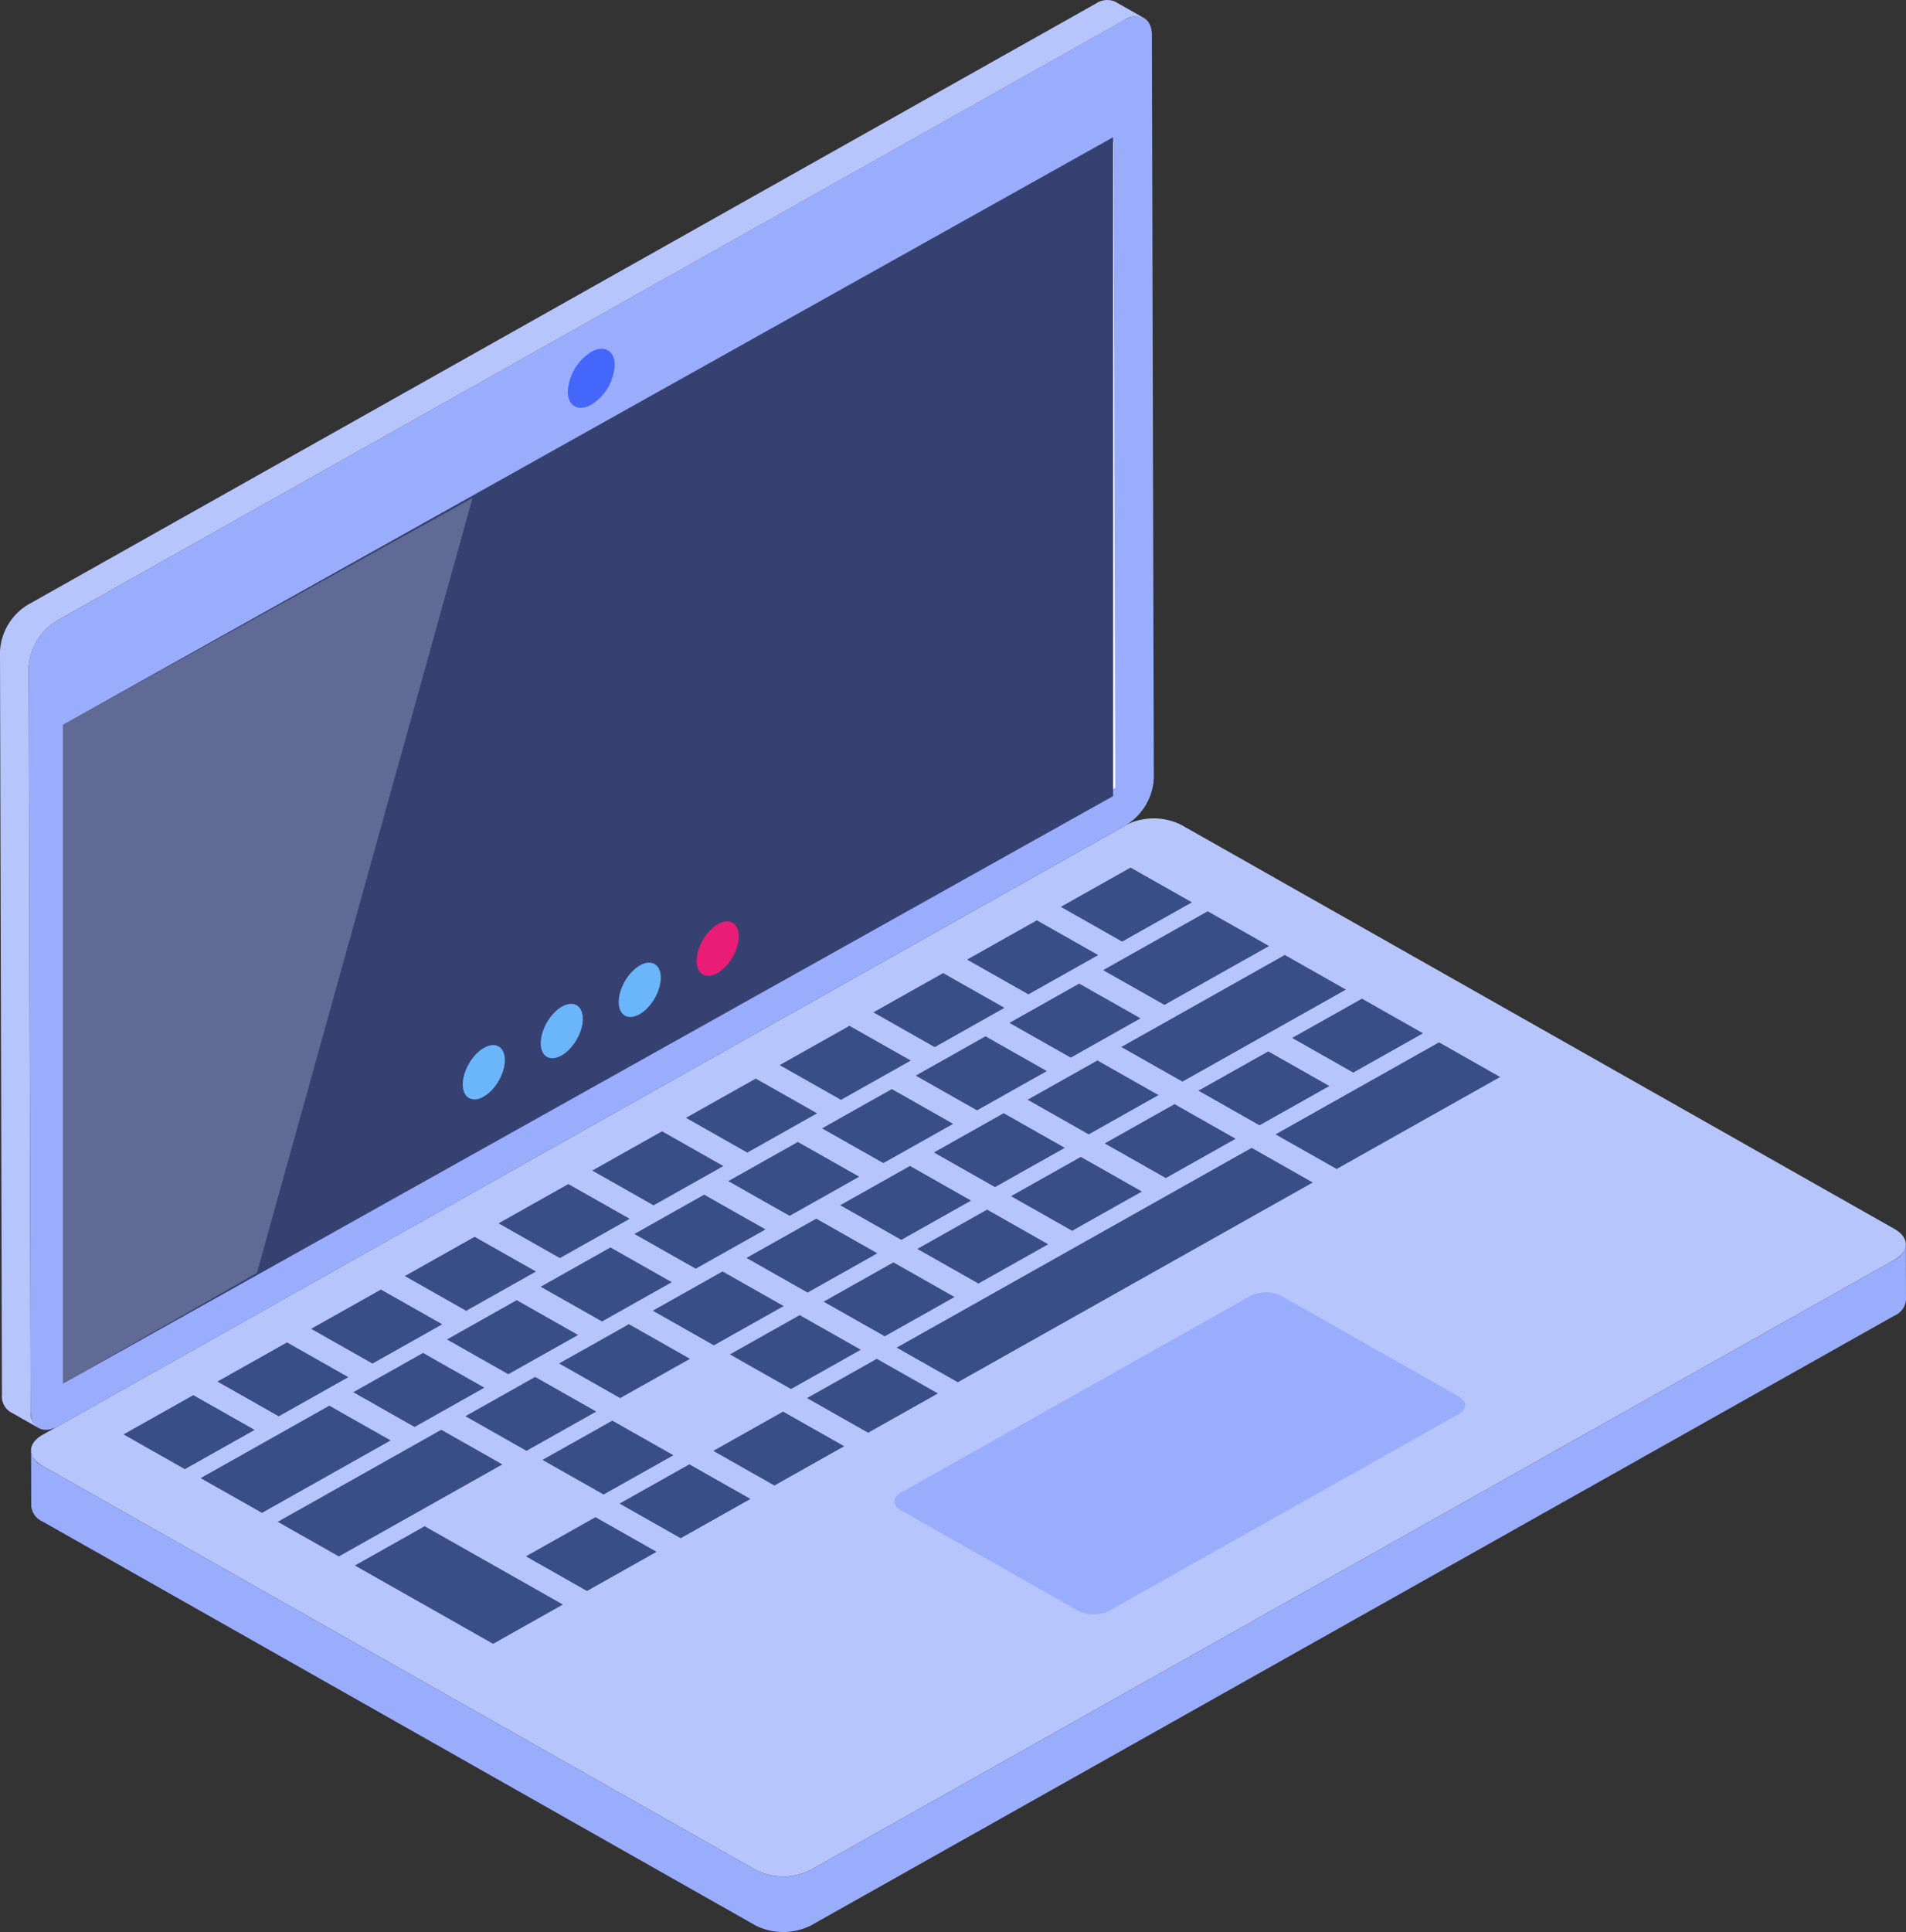 <svg xmlns="http://www.w3.org/2000/svg" width="224.627" height="227.596" viewBox="0 0 224.627 227.596">
  <rect x="0" y="0" width="224.627" height="227.596" fill="#333333" stroke="none"/>
  <g id="A-Notebook" transform="translate(-93.993 -246.247)">
    <g id="iconfinder-webbrowseronlaptop-4417111_116624_1_" data-name="iconfinder-webbrowseronlaptop-4417111_116624 (1)" transform="translate(93.992 246.247)">
      <g id="Grupo_1918" data-name="Grupo 1918" transform="translate(0 0)">
        <g id="Grupo_1908" data-name="Grupo 1908">
          <g id="Grupo_1907" data-name="Grupo 1907">
            <g id="Grupo_1906" data-name="Grupo 1906">
              <g id="Grupo_1900" data-name="Grupo 1900" transform="translate(3.658 96.409)">
                <g id="Grupo_1897" data-name="Grupo 1897" transform="translate(0)">
                  <path id="Caminho_2794" data-name="Caminho 2794" d="M3.249,97.592l84.086,47.619a7.245,7.245,0,0,0,6.435.016L221.537,73.333c1.782-1,1.782-2.621,0-3.634L137.45,22.08a7.262,7.262,0,0,0-6.419,0L3.266,93.958C1.483,94.971,1.467,96.595,3.249,97.592Z" transform="translate(-1.921 -21.333)" fill="#b7c5fd"/>
                </g>
                <g id="Grupo_1898" data-name="Grupo 1898" transform="translate(101.744 55.831)">
                  <path id="Caminho_2795" data-name="Caminho 2795" d="M13.352,56.707c-1.013.57-1.007,1.5,0,2.069l20.9,11.838a4.141,4.141,0,0,0,3.665.006L79.112,47.445c1.013-.57,1.007-1.5,0-2.069l-20.9-11.838a4.141,4.141,0,0,0-3.665-.006Z" transform="translate(-12.594 -33.108)" fill="#9aadfd"/>
                </g>
                <g id="Grupo_1899" data-name="Grupo 1899" transform="translate(0.008 50.184)">
                  <path id="Caminho_2796" data-name="Caminho 2796" d="M1.917,56.191l.017,6.561a2.217,2.217,0,0,0,1.32,1.8L87.34,112.171a7.3,7.3,0,0,0,6.435,0L221.541,40.294a2.207,2.207,0,0,0,1.337-1.833l-.016-6.545a2.207,2.207,0,0,1-1.337,1.817L93.759,105.627a7.245,7.245,0,0,1-6.435-.016L3.237,57.992A2.164,2.164,0,0,1,1.917,56.191Z" transform="translate(-1.917 -31.917)" fill="#9aadfd"/>
                </g>
              </g>
              <g id="Grupo_1905" data-name="Grupo 1905">
                <g id="Grupo_1901" data-name="Grupo 1901" transform="translate(3.382 1.91)">
                  <path id="Caminho_2797" data-name="Caminho 2797" d="M23.349,72.675A6.869,6.869,0,0,0,20.136,78.1l.228,87.6c.006,1.982,1.454,2.8,3.234,1.8L149.523,96.65a6.887,6.887,0,0,0,3.213-5.424l-.228-87.6c-.006-1.994-1.454-2.8-3.234-1.8Z" transform="translate(-20.136 -1.403)" fill="#9aadfd"/>
                </g>
                <g id="Grupo_1902" data-name="Grupo 1902" transform="translate(66.917 41.087)">
                  <path id="Caminho_2798" data-name="Caminho 2798" d="M35.958,10.032A5.9,5.9,0,0,0,33.193,14.7c0,1.71,1.238,2.415,2.783,1.545a5.889,5.889,0,0,0,2.747-4.657C38.718,9.877,37.485,9.173,35.958,10.032Z" transform="translate(-33.193 -9.665)" fill="#4466fb"/>
                </g>
                <g id="Grupo_1903" data-name="Grupo 1903" transform="translate(0)">
                  <path id="Caminho_2799" data-name="Caminho 2799" d="M20.376,77.7l.231,87.593a2.171,2.171,0,0,0,.941,2.01l3.377,1.914a2.171,2.171,0,0,1-.941-2.01l-.231-87.593a6.921,6.921,0,0,1,3.218-5.435L152.9,3.343a2.368,2.368,0,0,1,2.294-.225L151.812,1.2a2.369,2.369,0,0,0-2.294.225L23.593,72.278A6.868,6.868,0,0,0,20.376,77.7Z" transform="translate(-20.376 -1)" fill="#b7c5fd"/>
                </g>
                <g id="Grupo_1904" data-name="Grupo 1904" transform="translate(7.927 16.712)">
                  <path id="Caminho_2800" data-name="Caminho 2800" d="M21.07,73.884l.219,76.09L144.58,80.614l-.219-76.09Z" transform="translate(-21.07 -4.525)" fill="#fff"/>
                </g>
              </g>
            </g>
          </g>
        </g>
        <g id="Grupo_1917" data-name="Grupo 1917" transform="translate(23.415 31.461)">
          <g id="Grupo_1915" data-name="Grupo 1915">
            <g id="Grupo_1909" data-name="Grupo 1909" transform="translate(0.093 49.796)">
              <path id="Caminho_2801" data-name="Caminho 2801" d="M31.138,51.291l.013,4.533L90.078,22.671l-.013-4.533Z" transform="translate(-31.138 -18.137)" fill="#6bb5fb"/>
            </g>
            <g id="Grupo_1913" data-name="Grupo 1913" transform="translate(0)">
              <g id="Grupo_1910" data-name="Grupo 1910" transform="translate(0.151 69.728)">
                <path id="Caminho_2802" data-name="Caminho 2802" d="M31.126,55.495l.013,4.533L90.066,26.874l-.013-4.533Z" transform="translate(-31.126 -22.341)" fill="#6bb5fb"/>
              </g>
              <g id="Grupo_1911" data-name="Grupo 1911" transform="translate(0.122 59.798)">
                <path id="Caminho_2803" data-name="Caminho 2803" d="M31.132,53.4l.013,4.461L90.072,24.708l-.013-4.461Z" transform="translate(-31.132 -20.247)" fill="#6bb5fb"/>
              </g>
              <g id="Grupo_1912" data-name="Grupo 1912">
                <path id="Caminho_2804" data-name="Caminho 2804" d="M23.33,62.192l.055,19,96.97-54.557-.055-19Z" transform="translate(-23.33 -7.635)" fill="#4466fb"/>
              </g>
            </g>
            <g id="Grupo_1914" data-name="Grupo 1914" transform="translate(65.767 28.393)">
              <path id="Caminho_2805" data-name="Caminho 2805" d="M23.308,31.231,23.379,55.7l31.3-17.607L54.6,13.623Z" transform="translate(-23.308 -13.623)" fill="#798ffe"/>
            </g>
          </g>
        </g>
      </g>
      <g id="Grupo_1965" data-name="Grupo 1965" transform="translate(14.558 102.203)">
        <g id="Grupo_1919" data-name="Grupo 1919" transform="translate(73.419 41.361)">
          <path id="Caminho_2807" data-name="Caminho 2807" d="M26.831,35.9l7.2,4.08,8.224-4.627-7.2-4.08Z" transform="translate(-26.831 -31.278)" fill="#384e85"/>
        </g>
        <g id="Grupo_1920" data-name="Grupo 1920" transform="translate(82.508 46.508)">
          <path id="Caminho_2808" data-name="Caminho 2808" d="M24.963,36.99l7.2,4.08,8.224-4.627-7.2-4.08Z" transform="translate(-24.963 -32.363)" fill="#384e85"/>
        </g>
        <g id="Grupo_1943" data-name="Grupo 1943" transform="translate(55.242)">
          <g id="Grupo_1921" data-name="Grupo 1921" transform="translate(55.219)">
            <path id="Caminho_2809" data-name="Caminho 2809" d="M19.213,27.181l7.228,4.093,8.224-4.627-7.228-4.093Z" transform="translate(-19.213 -22.555)" fill="#384e85"/>
          </g>
          <g id="Grupo_1922" data-name="Grupo 1922" transform="translate(44.175 6.213)">
            <path id="Caminho_2810" data-name="Caminho 2810" d="M21.483,28.492l7.228,4.093,8.224-4.627-7.228-4.093Z" transform="translate(-21.483 -23.865)" fill="#384e85"/>
          </g>
          <g id="Grupo_1923" data-name="Grupo 1923" transform="translate(60.207 5.147)">
            <path id="Caminho_2811" data-name="Caminho 2811" d="M17.345,30.574l7.228,4.094L36.9,27.734,29.669,23.64Z" transform="translate(-17.345 -23.64)" fill="#384e85"/>
          </g>
          <g id="Grupo_1924" data-name="Grupo 1924" transform="translate(33.131 12.427)">
            <path id="Caminho_2812" data-name="Caminho 2812" d="M23.753,29.8,30.981,33.9,39.2,29.269l-7.228-4.093Z" transform="translate(-23.753 -25.176)" fill="#384e85"/>
          </g>
          <g id="Grupo_1925" data-name="Grupo 1925" transform="translate(49.163 13.667)">
            <path id="Caminho_2813" data-name="Caminho 2813" d="M20.458,30.064l7.228,4.093,8.224-4.627-7.228-4.094Z" transform="translate(-20.458 -25.437)" fill="#384e85"/>
          </g>
          <g id="Grupo_1926" data-name="Grupo 1926" transform="translate(82.484 15.441)">
            <path id="Caminho_2814" data-name="Caminho 2814" d="M13.614,30.438l7.2,4.08,8.224-4.627-7.2-4.08Z" transform="translate(-13.614 -25.811)" fill="#384e85"/>
          </g>
          <g id="Grupo_1927" data-name="Grupo 1927" transform="translate(62.352 10.294)">
            <path id="Caminho_2815" data-name="Caminho 2815" d="M15.482,35.566l7.2,4.08,19.267-10.84-7.2-4.08Z" transform="translate(-15.482 -24.726)" fill="#384e85"/>
          </g>
          <g id="Grupo_1928" data-name="Grupo 1928" transform="translate(22.087 18.64)">
            <path id="Caminho_2816" data-name="Caminho 2816" d="M26.022,31.113l7.228,4.093,8.224-4.627-7.228-4.093Z" transform="translate(-26.022 -26.486)" fill="#384e85"/>
          </g>
          <g id="Grupo_1929" data-name="Grupo 1929" transform="translate(38.12 19.88)">
            <path id="Caminho_2817" data-name="Caminho 2817" d="M22.727,31.374l7.228,4.093,8.224-4.627-7.228-4.093Z" transform="translate(-22.727 -26.748)" fill="#384e85"/>
          </g>
          <g id="Grupo_1930" data-name="Grupo 1930" transform="translate(71.44 21.654)">
            <path id="Caminho_2818" data-name="Caminho 2818" d="M15.884,31.748l7.2,4.08L31.312,31.2l-7.2-4.08Z" transform="translate(-15.884 -27.122)" fill="#384e85"/>
          </g>
          <g id="Grupo_1931" data-name="Grupo 1931" transform="translate(51.308 22.721)">
            <path id="Caminho_2819" data-name="Caminho 2819" d="M20.022,31.973l7.2,4.08,8.224-4.627-7.2-4.08Z" transform="translate(-20.022 -27.347)" fill="#384e85"/>
          </g>
          <g id="Grupo_1932" data-name="Grupo 1932" transform="translate(11.044 24.854)">
            <path id="Caminho_2820" data-name="Caminho 2820" d="M28.292,32.423l7.228,4.093,8.224-4.627L36.516,27.8Z" transform="translate(-28.292 -27.796)" fill="#384e85"/>
          </g>
          <g id="Grupo_1933" data-name="Grupo 1933" transform="translate(27.076 26.094)">
            <path id="Caminho_2821" data-name="Caminho 2821" d="M25,32.685l7.228,4.093,8.224-4.627-7.228-4.093Z" transform="translate(-24.997 -28.058)" fill="#384e85"/>
          </g>
          <g id="Grupo_1934" data-name="Grupo 1934" transform="translate(80.528 20.587)">
            <path id="Caminho_2822" data-name="Caminho 2822" d="M11.747,37.737l7.2,4.08,19.267-10.84-7.2-4.08Z" transform="translate(-11.747 -26.897)" fill="#384e85"/>
          </g>
          <g id="Grupo_1935" data-name="Grupo 1935" transform="translate(60.396 27.867)">
            <path id="Caminho_2823" data-name="Caminho 2823" d="M18.154,33.059l7.2,4.08,8.224-4.627-7.2-4.08Z" transform="translate(-18.154 -28.432)" fill="#384e85"/>
          </g>
          <g id="Grupo_1936" data-name="Grupo 1936" transform="translate(40.264 28.934)">
            <path id="Caminho_2824" data-name="Caminho 2824" d="M22.291,33.284l7.2,4.08,8.224-4.627-7.2-4.08Z" transform="translate(-22.291 -28.657)" fill="#384e85"/>
          </g>
          <g id="Grupo_1937" data-name="Grupo 1937" transform="translate(0 31.067)">
            <path id="Caminho_2825" data-name="Caminho 2825" d="M30.562,33.734l7.228,4.093L46.014,33.2l-7.228-4.094Z" transform="translate(-30.562 -29.107)" fill="#384e85"/>
          </g>
          <g id="Grupo_1938" data-name="Grupo 1938" transform="translate(16.032 32.321)">
            <path id="Caminho_2826" data-name="Caminho 2826" d="M27.272,33.985,34.5,38.078l8.2-4.613-7.228-4.093Z" transform="translate(-27.272 -29.371)" fill="#384e85"/>
          </g>
          <g id="Grupo_1939" data-name="Grupo 1939" transform="translate(49.353 34.081)">
            <path id="Caminho_2827" data-name="Caminho 2827" d="M20.424,34.369l7.2,4.08,8.224-4.627-7.2-4.08Z" transform="translate(-20.424 -29.742)" fill="#384e85"/>
          </g>
          <g id="Grupo_1940" data-name="Grupo 1940" transform="translate(29.22 35.148)">
            <path id="Caminho_2828" data-name="Caminho 2828" d="M24.561,34.594l7.2,4.08,8.224-4.627-7.2-4.08Z" transform="translate(-24.561 -29.967)" fill="#384e85"/>
          </g>
          <g id="Grupo_1941" data-name="Grupo 1941" transform="translate(38.309 40.294)">
            <path id="Caminho_2829" data-name="Caminho 2829" d="M22.693,35.68l7.2,4.08,8.224-4.627-7.2-4.08Z" transform="translate(-22.693 -31.053)" fill="#384e85"/>
          </g>
          <g id="Grupo_1942" data-name="Grupo 1942" transform="translate(35.879 33.014)">
            <path id="Caminho_2830" data-name="Caminho 2830" d="M16.286,53.051l7.2,4.08L65.32,33.6l-7.2-4.08Z" transform="translate(-16.286 -29.517)" fill="#384e85"/>
          </g>
        </g>
        <g id="Grupo_1944" data-name="Grupo 1944" transform="translate(58.465 70.295)">
          <path id="Caminho_2831" data-name="Caminho 2831" d="M29.9,42.007l7.2,4.08,8.224-4.627-7.2-4.08Z" transform="translate(-29.904 -37.38)" fill="#384e85"/>
        </g>
        <g id="Grupo_1945" data-name="Grupo 1945" transform="translate(69.508 64.082)">
          <path id="Caminho_2832" data-name="Caminho 2832" d="M27.635,40.7l7.2,4.08,8.224-4.627-7.2-4.08Z" transform="translate(-27.635 -36.07)" fill="#384e85"/>
        </g>
        <g id="Grupo_1946" data-name="Grupo 1946" transform="translate(80.552 57.868)">
          <path id="Caminho_2833" data-name="Caminho 2833" d="M25.365,39.386l7.2,4.08,8.224-4.627-7.2-4.08Z" transform="translate(-25.365 -34.759)" fill="#384e85"/>
        </g>
        <g id="Grupo_1947" data-name="Grupo 1947" transform="translate(71.464 52.721)">
          <path id="Caminho_2834" data-name="Caminho 2834" d="M27.233,38.3l7.2,4.08,8.224-4.627-7.2-4.08Z" transform="translate(-27.233 -33.674)" fill="#384e85"/>
        </g>
        <g id="Grupo_1948" data-name="Grupo 1948" transform="translate(62.375 47.574)">
          <path id="Caminho_2835" data-name="Caminho 2835" d="M29.1,37.215l7.2,4.08,8.224-4.627-7.2-4.08Z" transform="translate(-29.101 -32.588)" fill="#384e85"/>
        </g>
        <g id="Grupo_1949" data-name="Grupo 1949" transform="translate(49.163 44.748)">
          <path id="Caminho_2836" data-name="Caminho 2836" d="M31.811,36.619l7.228,4.093,8.224-4.627-7.228-4.093Z" transform="translate(-31.811 -31.992)" fill="#384e85"/>
        </g>
        <g id="Grupo_1950" data-name="Grupo 1950" transform="translate(44.199 37.281)">
          <path id="Caminho_2837" data-name="Caminho 2837" d="M32.831,35.044l7.228,4.093,8.224-4.627-7.228-4.093Z" transform="translate(-32.831 -30.417)" fill="#384e85"/>
        </g>
        <g id="Grupo_1951" data-name="Grupo 1951" transform="translate(11.067 55.934)">
          <path id="Caminho_2838" data-name="Caminho 2838" d="M39.645,38.965l7.228,4.093,8.2-4.613-7.228-4.094Z" transform="translate(-39.645 -34.351)" fill="#384e85"/>
        </g>
        <g id="Grupo_1952" data-name="Grupo 1952" transform="translate(9.088 63.388)">
          <path id="Caminho_2839" data-name="Caminho 2839" d="M38.62,44.457l7.228,4.093,15.167-8.533-7.228-4.093Z" transform="translate(-38.62 -35.923)" fill="#384e85"/>
        </g>
        <g id="Grupo_1953" data-name="Grupo 1953" transform="translate(49.376 65.148)">
          <path id="Caminho_2840" data-name="Caminho 2840" d="M31.772,40.921l7.2,4.08L47.2,40.375,40,36.295Z" transform="translate(-31.772 -36.295)" fill="#384e85"/>
        </g>
        <g id="Grupo_1954" data-name="Grupo 1954" transform="translate(18.177 66.228)">
          <path id="Caminho_2841" data-name="Caminho 2841" d="M35.915,47.362l7.2,4.08L62.387,40.6l-7.2-4.08Z" transform="translate(-35.915 -36.522)" fill="#384e85"/>
        </g>
        <g id="Grupo_1955" data-name="Grupo 1955" transform="translate(40.288 60.001)">
          <path id="Caminho_2842" data-name="Caminho 2842" d="M33.64,39.836l7.2,4.08,8.223-4.627-7.2-4.08Z" transform="translate(-33.64 -35.209)" fill="#384e85"/>
        </g>
        <g id="Grupo_1956" data-name="Grupo 1956" transform="translate(27.076 57.175)">
          <path id="Caminho_2843" data-name="Caminho 2843" d="M36.35,39.24l7.228,4.094L51.8,38.706l-7.228-4.093Z" transform="translate(-36.35 -34.613)" fill="#384e85"/>
        </g>
        <g id="Grupo_1957" data-name="Grupo 1957" transform="translate(22.111 49.708)">
          <path id="Caminho_2844" data-name="Caminho 2844" d="M37.371,37.665,44.6,41.758l8.224-4.627-7.228-4.093Z" transform="translate(-37.371 -33.038)" fill="#384e85"/>
        </g>
        <g id="Grupo_1958" data-name="Grupo 1958" transform="translate(51.332 53.788)">
          <path id="Caminho_2845" data-name="Caminho 2845" d="M31.37,38.525l7.2,4.08L46.8,37.979l-7.2-4.08Z" transform="translate(-31.37 -33.899)" fill="#384e85"/>
        </g>
        <g id="Grupo_1959" data-name="Grupo 1959" transform="translate(38.12 50.961)">
          <path id="Caminho_2846" data-name="Caminho 2846" d="M34.081,37.929l7.228,4.093L49.533,37.4,42.3,33.3Z" transform="translate(-34.081 -33.302)" fill="#384e85"/>
        </g>
        <g id="Grupo_1960" data-name="Grupo 1960" transform="translate(33.155 43.494)">
          <path id="Caminho_2847" data-name="Caminho 2847" d="M35.1,36.354l7.228,4.093,8.224-4.627-7.228-4.093Z" transform="translate(-35.101 -31.728)" fill="#384e85"/>
        </g>
        <g id="Grupo_1961" data-name="Grupo 1961" transform="translate(0 62.148)">
          <path id="Caminho_2848" data-name="Caminho 2848" d="M41.915,40.288l7.228,4.093,8.224-4.627-7.228-4.093Z" transform="translate(-41.915 -35.662)" fill="#384e85"/>
        </g>
        <g id="Grupo_1962" data-name="Grupo 1962" transform="translate(60.207 38.534)">
          <path id="Caminho_2849" data-name="Caminho 2849" d="M29.541,35.308,36.77,39.4l8.224-4.627-7.228-4.093Z" transform="translate(-29.541 -30.682)" fill="#384e85"/>
        </g>
        <g id="Grupo_1963" data-name="Grupo 1963" transform="translate(47.421 76.522)">
          <path id="Caminho_2850" data-name="Caminho 2850" d="M32.179,43.307l7.2,4.08,8.2-4.613-7.2-4.08Z" transform="translate(-32.179 -38.693)" fill="#384e85"/>
        </g>
        <g id="Grupo_1964" data-name="Grupo 1964" transform="translate(27.265 77.588)">
          <path id="Caminho_2851" data-name="Caminho 2851" d="M34.449,43.545l16.293,9.227,8.224-4.627L42.672,38.918Z" transform="translate(-34.449 -38.918)" fill="#384e85"/>
        </g>
      </g>
    </g>
    <path id="Caminho_502" data-name="Caminho 502" d="M11.445,162.447,135.2,93.238V15.621L11.445,84.83Z" transform="translate(89.969 246.796)" fill="#364171"/>
    <ellipse id="Elipse_21" data-name="Elipse 21" cx="3.508" cy="2.025" rx="3.508" ry="2.025" transform="translate(147.504 374.585) rotate(-60)" fill="#6bb5fb"/>
    <ellipse id="Elipse_22" data-name="Elipse 22" cx="3.508" cy="2.025" rx="3.508" ry="2.025" transform="translate(156.692 369.73) rotate(-60)" fill="#6bb5fb"/>
    <ellipse id="Elipse_23" data-name="Elipse 23" cx="3.508" cy="2.025" rx="3.508" ry="2.025" transform="translate(165.881 364.876) rotate(-60)" fill="#6bb5fb"/>
    <ellipse id="Elipse_24" data-name="Elipse 24" cx="3.508" cy="2.025" rx="3.508" ry="2.025" transform="translate(175.068 360.02) rotate(-60)" fill="#ea1d76"/>
    <path id="Caminho_547" data-name="Caminho 547" d="M34.306,157.954,59.713,66.668,11.445,93.381V171l22.861-13.045Z" transform="translate(89.969 238.245)" fill="#e6e6fc" opacity="0.25"/>
  </g>
</svg>

